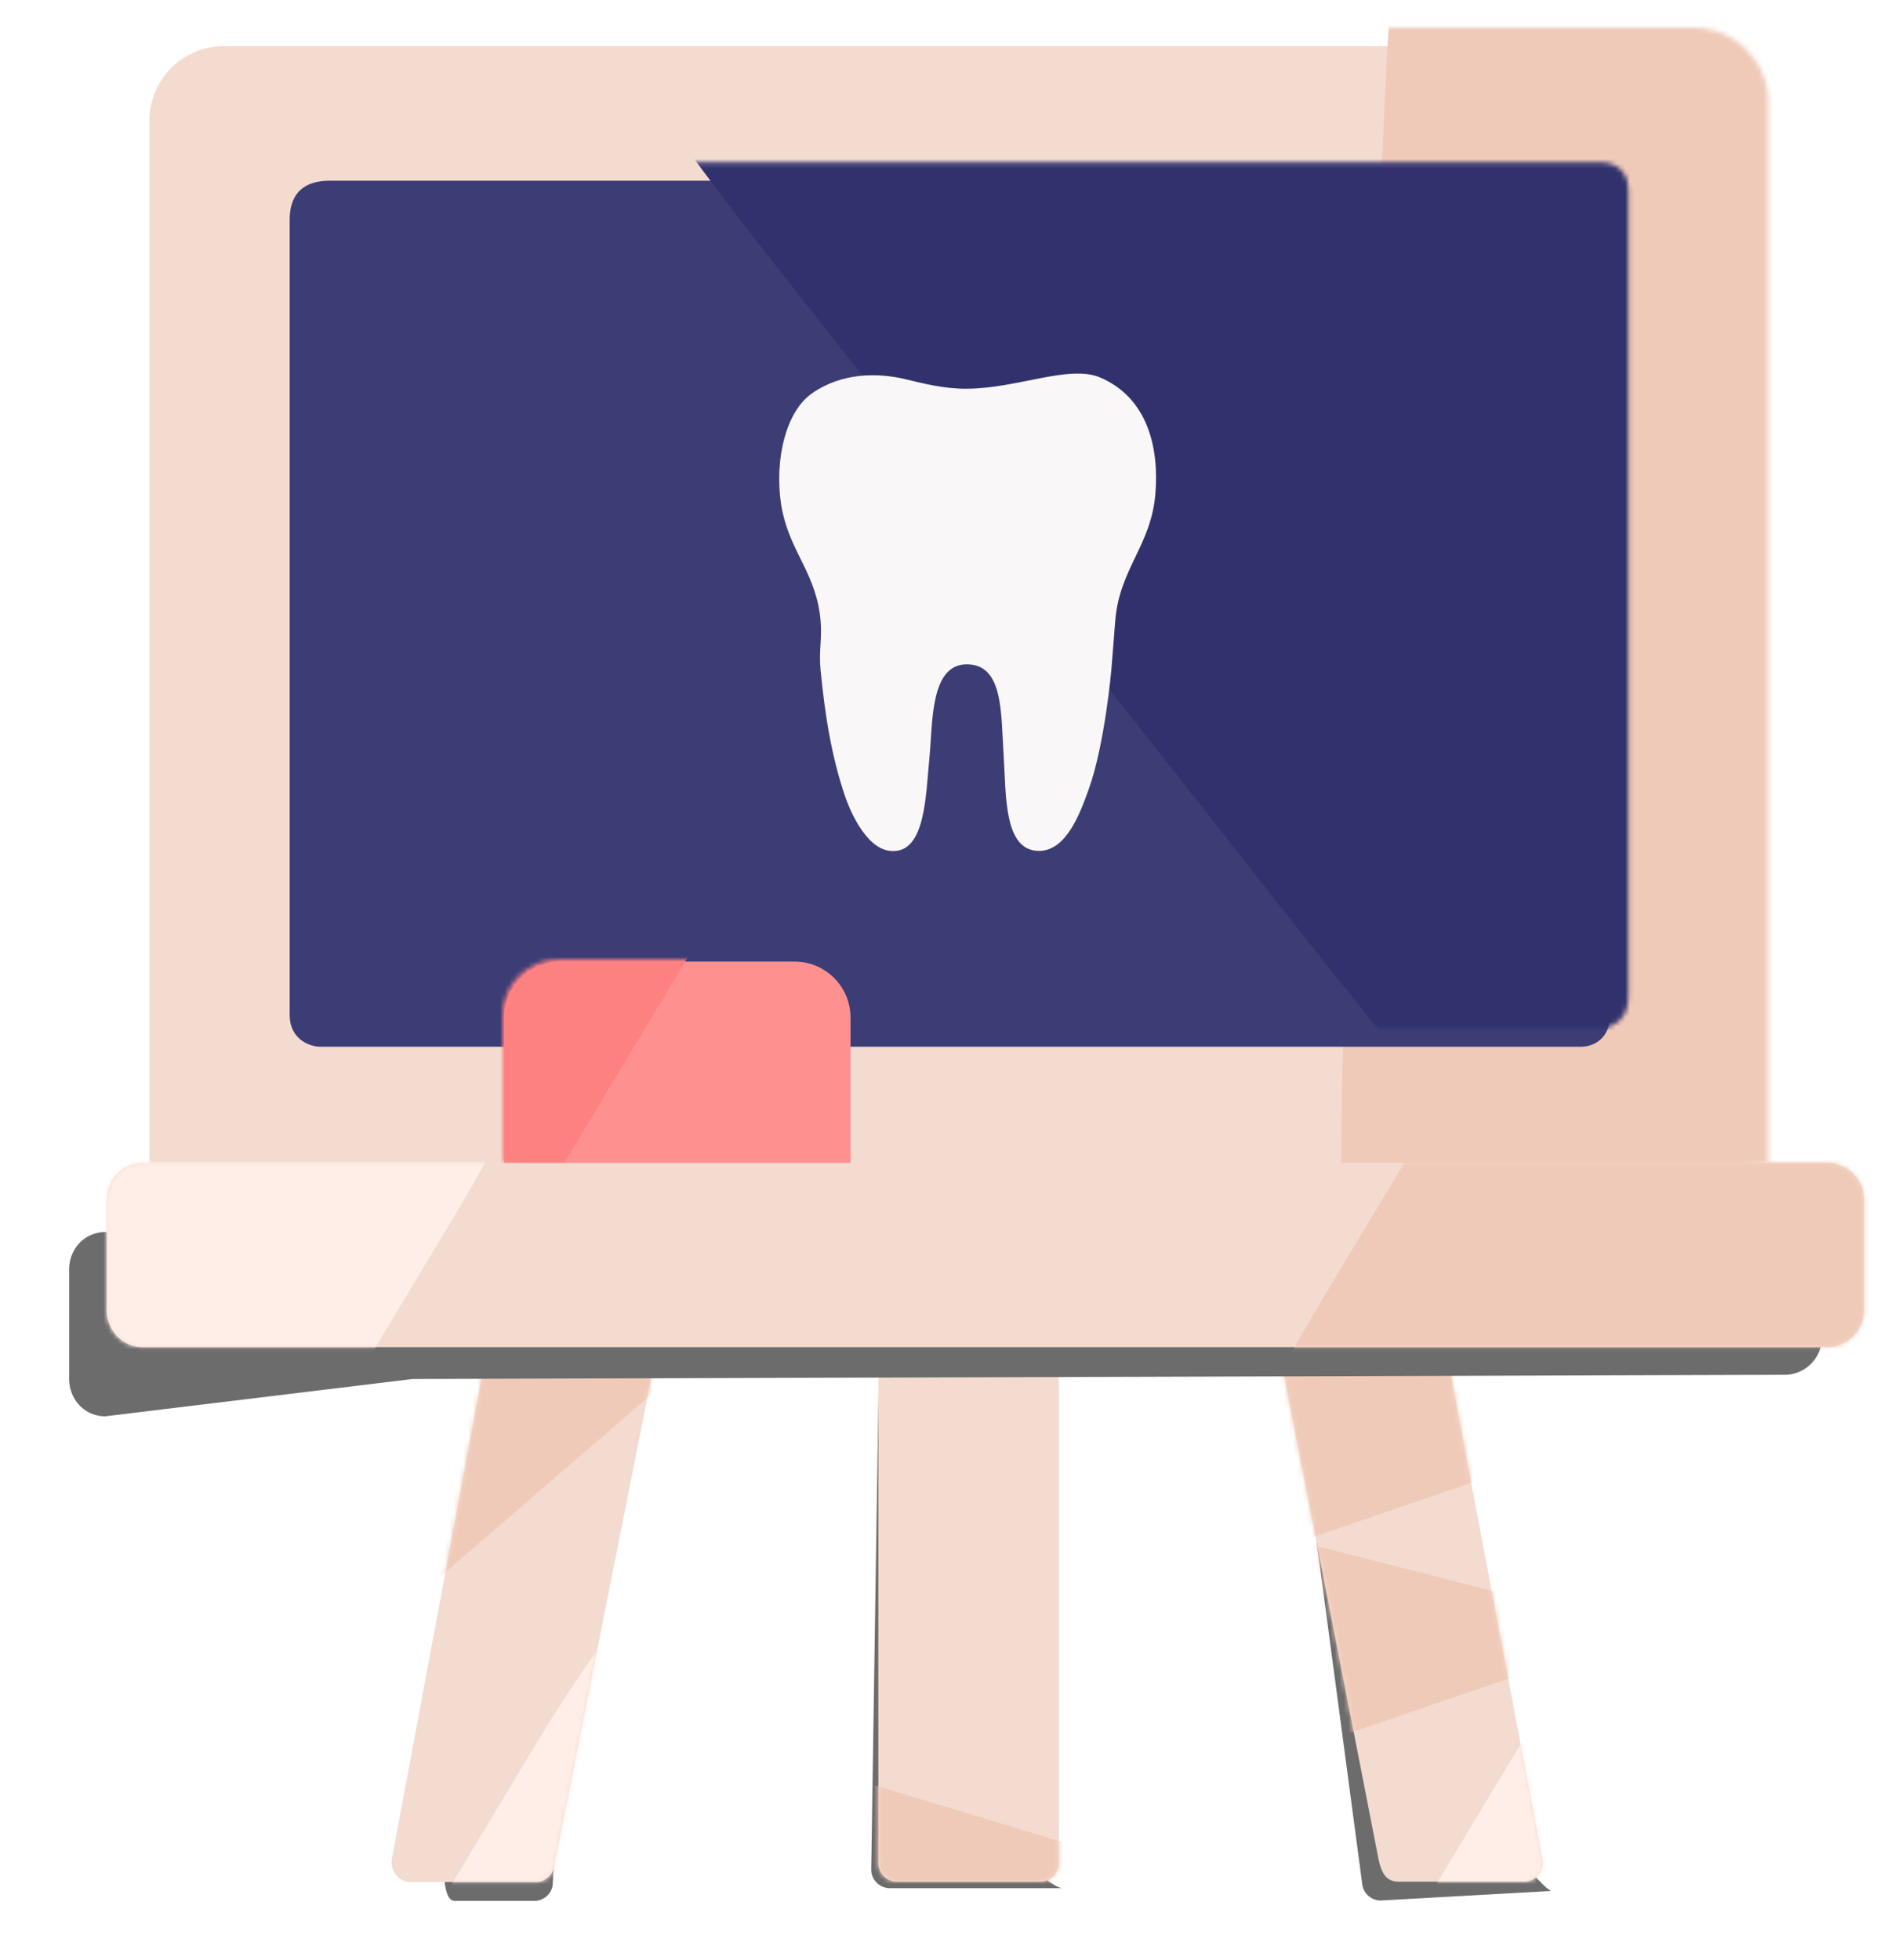 <svg width="411" height="425" fill="none" xmlns="http://www.w3.org/2000/svg" xmlns:xlink="http://www.w3.org/1999/xlink"><g filter="url(#filter0_f)"><path d="M223.277 276v-4H191l-2.044 133.357a4.043 4.043 0 004.044 4.044h37.5c-2.234 0-9-6.167-9-8.401l-25-129 26.777 4z" fill="#6C6C6C"/></g><path d="M225.594 408h-31.05a4.045 4.045 0 01-4.044-4.044V270.598L229.638 288v115.956a4.044 4.044 0 01-4.044 4.044z" fill="#F3DBD0"/><mask id="a" maskUnits="userSpaceOnUse" x="190" y="270" width="40" height="139"><path d="M225.594 408.001h-31.05a4.043 4.043 0 01-4.044-4.044V270.6l39.138 17.401v115.956a4.043 4.043 0 01-4.044 4.044z" fill="#F3DBD0"/></mask><g filter="url(#filter1_f)" mask="url(#a)"><path d="M129.58 465.492l26.184-86.629c.32-1.06 13.925 2.176 30.41 7.158l87.719 26.514c16.485 4.983 29.605 9.825 29.284 10.884l-26.184 86.63c-.32 1.059-13.942-2.12-30.427-7.103l-87.719-26.514c-16.485-4.983-29.588-9.88-29.267-10.94z" fill="#F0CAB8"/></g><g filter="url(#filter2_f)"><path d="M119.853 408.878l5.217-90.301 3.576-46.5h-8.153l-23.923 130c-.483 2.496-.531 10.078 2.01 10.078h17.302a4.044 4.044 0 003.971-3.277z" fill="#6C6C6C"/></g><path d="M120.153 404.801L143.5 287.5 128.946 268l-18.446-1.5L85 403c-.483 2.495 1.458 5.077 4 5.077h27.182a4.044 4.044 0 003.971-3.276z" fill="#F3DBD0"/><mask id="b" maskUnits="userSpaceOnUse" x="84" y="266" width="60" height="143"><path d="M120.153 404.801L143.5 287.5 128.946 268l-18.446-1.5L85 403c-.483 2.495 1.458 5.077 4 5.077h27.182a4.044 4.044 0 003.971-3.276z" fill="#F3DBD0"/></mask><g mask="url(#b)"><g filter="url(#filter3_f)"><path d="M140.913 538.443l-87.041-52.342c-1.065-.64 5.322-13.088 14.197-27.847l47.225-78.533c8.875-14.758 16.876-26.236 17.941-25.595l87.04 52.341c1.065.64-5.265 13.122-14.141 27.881l-47.225 78.532c-8.875 14.759-16.932 26.203-17.996 25.563z" fill="#FFEEE7"/></g><g filter="url(#filter4_f)"><path d="M70.995 360.038l-66.383-76.87c-.812-.94 9.137-10.777 22.171-22.033l69.356-59.894c13.034-11.256 24.215-19.667 25.027-18.726l66.383 76.869c.812.941-9.095 10.826-22.129 22.083l-69.356 59.894c-13.034 11.256-24.257 19.617-25.07 18.677z" fill="#F0CAB8"/></g></g><g filter="url(#filter5_d)"><path d="M383.524 252.143l-169.22 19.974-177.895-19.974V22.177C36.41 13.243 43.653 6 52.587 6h314.759c8.935 0 16.178 7.243 16.178 16.177v229.966z" fill="#F3DBD0"/></g><mask id="c" maskUnits="userSpaceOnUse" x="36" y="6" width="348" height="267"><path d="M383.524 252.143l-169.22 19.974-177.895-19.974V22.177C36.41 13.243 43.653 6 52.587 6h314.759c8.935 0 16.178 7.243 16.178 16.177v229.966z" fill="#F3DBD0"/></mask><g filter="url(#filter6_f)" mask="url(#c)"><path d="M482.552 285.251l-189.477-8.419c-2.318-.103-2.8-28.883-1.226-64.294l8.372-188.425c1.574-35.41 4.607-64.035 6.924-63.932l189.478 8.42c2.318.102 2.921 28.888 1.348 64.299l-8.373 188.425c-1.574 35.411-4.728 64.029-7.046 63.926z" fill="#F0CAB8"/></g><g filter="url(#filter7_f)"><path d="M322.536 389.5l-30.751-76.151h20.621L304.411 272l-27.875-5.5 18.953 142.301a4.045 4.045 0 003.97 3.276L336.536 410c-1.937 0-18.5-20.5-14-20.5z" fill="#6C6C6C"/></g><path d="M299 403.188L272.5 267.5l24.548 4.617L312 284l22.531 119.188a4.044 4.044 0 01-3.97 4.812H304c-1.939 0-4 0-5-4.812z" fill="#F3DBD0"/><mask id="d" maskUnits="userSpaceOnUse" x="272" y="267" width="63" height="141"><path d="M299 403.188L272.5 267.5l24.548 4.617L312 284l22.531 119.188a4.044 4.044 0 01-3.97 4.812H304c-1.939 0-4 0-5-4.812z" fill="#F3DBD0"/></mask><g mask="url(#d)"><g filter="url(#filter8_f)"><path d="M362.913 524.443l-87.041-52.342c-1.065-.64 5.322-13.088 14.197-27.847l47.225-78.533c8.875-14.758 16.876-26.236 17.941-25.595l87.04 52.341c1.065.64-5.266 13.122-14.141 27.881l-47.225 78.532c-8.875 14.759-16.932 26.203-17.996 25.563z" fill="#FFEEE7"/></g><g filter="url(#filter9_f)"><path d="M257.927 340.322l-29.297-85.627c-.358-1.047 12.577-6.36 28.872-11.935l86.704-29.666c16.294-5.575 29.773-9.3 30.131-8.253l29.298 85.627c.358 1.047-12.559 6.415-28.853 11.991l-86.704 29.665c-16.295 5.575-29.792 9.245-30.151 8.198z" fill="#F0CAB8"/></g><g filter="url(#filter10_f)"><path d="M271.459 381.936l-15.134-44.232c-.185-.541 6.497-3.285 14.915-6.165l53.98 13.813c8.417-2.88 15.57 2.558 15.756 3.099l5.751 7.732c.185.541-6.487 3.314-14.904 6.194l-44.789 15.325c-8.417 2.88-15.39 4.775-15.575 4.234z" fill="#F0CAB8"/></g></g><g filter="url(#filter11_d)"><path d="M66.825 216V44c0-2.168 0-8.816 8.675-8.816H347c5 0 6.175 3.648 6.175 5.816v174.5c.325 6-4.007 7.459-6.175 7.459H73.5c-2.168 0-6.675-1.459-6.675-6.959z" fill="#3C3D75"/></g><mask id="e" maskUnits="userSpaceOnUse" x="66" y="35" width="288" height="188"><path d="M66.825 215.997v-172c0-2.168 0-8.817 8.675-8.817H347c5 0 6.175 3.649 6.175 5.816v174.501c.325 6-4.007 7.459-6.175 7.459H73.5c-2.168 0-6.675-1.459-6.675-6.959z" fill="#3C3D75"/></mask><g filter="url(#filter12_f)" mask="url(#e)"><path d="M476.321 135.606L327.32 252.958c-1.823 1.435-20.981-20.047-42.913-47.894L167.708 56.892C145.776 29.045 129.382 5.386 131.204 3.95l149.001-117.352c1.823-1.435 21.077 19.972 43.008 47.818l116.7 148.173c21.931 27.846 38.23 51.581 36.408 53.016z" fill="#31326D"/></g><g filter="url(#filter13_d)"><path d="M238.62 77.856c-6.692-2.859-17.833 2.353-28.904 2.43-4.954.035-9.325-1.11-13.443-2.087-5.729-1.36-13.497-1.51-20.086 3.037-6.59 4.546-8.388 16.923-6.452 25.841 1.937 8.917 7.365 13.595 8.229 23.385.368 4.171-.4 6.554 0 10.722.914 9.52 2.351 18.869 5.41 27.732.622 1.801 4.091 10.99 9.683 11.58 7.689.81 7.71-11.91 8.543-20.443.712-7.29.121-20.064 8.116-20.013 7.973.051 7.358 10.584 7.974 20.013.545 8.352 0 20.317 7.546 20.443 5.984.099 8.991-8.058 10.892-13.363 3.514-9.809 4.913-25.949 4.913-25.949s.506-6.549.854-10.722c.932-11.154 7.734-16.151 8.686-27.303.854-10.007-1.641-20.894-11.961-25.303z" fill="#F9F7F7"/></g><path d="M184.465 252.143l-42.017 15.78-33.11-15.78v-31.515c0-6.701 5.529-12.133 12.229-12.133h50.765c6.701 0 12.133 5.432 12.133 12.133v31.515z" fill="#FF9090"/><mask id="f" maskUnits="userSpaceOnUse" x="109" y="208" width="76" height="60"><path d="M184.128 251.648l-42.017 15.78L109 251.648v-31.515c0-6.701 5.529-12.133 12.23-12.133h50.765c6.7 0 12.133 5.432 12.133 12.133v31.515z" fill="#FF9090"/></mask><g filter="url(#filter14_f)" mask="url(#f)"><path d="M100.913 283.443l-87.041-52.342c-1.065-.64 5.322-13.088 14.197-27.847l47.225-78.533c8.875-14.758 16.876-26.236 17.94-25.595l87.041 52.341c1.065.64-5.266 13.122-14.141 27.881l-47.225 78.532c-8.875 14.759-16.932 26.203-17.996 25.563z" fill="#FE8181"/></g><g filter="url(#filter15_f)"><path d="M387.052 298.089L89.5 299l-66.646 8.089c-4.468 0-7.854-3.621-7.854-8.089v-23.772c0-4.468 3.387-8.089 7.854-8.089L387.052 263a8.088 8.088 0 018.089 8.089V290a8.09 8.09 0 01-8.089 8.089z" fill="#6C6C6C"/></g><path d="M396.198 292.09H31c-4.468 0-7.854-3.622-7.854-8.089v-23.772c0-4.468 3.387-8.089 7.854-8.089h365.198a8.088 8.088 0 018.089 8.089v23.772a8.09 8.09 0 01-8.089 8.089z" fill="#F3DBD0"/><mask id="g" maskUnits="userSpaceOnUse" x="23" y="252" width="382" height="41"><path d="M396.202 292.09H31.004c-4.468 0-7.854-3.622-7.854-8.089v-23.772c0-4.468 3.387-8.089 7.854-8.089h365.198a8.089 8.089 0 018.089 8.089v23.772a8.09 8.09 0 01-8.089 8.089z" fill="#F3DBD0"/></mask><g mask="url(#g)"><g filter="url(#filter16_f)"><path d="M359.913 361.443l-87.041-52.342c-1.065-.64 5.322-13.088 14.197-27.847l47.225-78.533c8.875-14.758 16.876-26.236 17.941-25.595l87.04 52.341c1.065.64-5.266 13.122-14.141 27.881l-47.225 78.532c-8.875 14.759-16.932 26.203-17.996 25.563z" fill="#F0CAB8"/></g><g filter="url(#filter17_f)"><path d="M32.913 368.443l-87.041-52.342c-1.065-.64 5.322-13.088 14.197-27.847l47.225-78.533c8.875-14.758 16.876-26.236 17.94-25.595l87.041 52.341c1.065.64-5.266 13.122-14.14 27.881L50.908 342.88c-8.875 14.759-16.932 26.203-17.996 25.563z" fill="#FFEEE7"/></g></g><mask id="o" maskUnits="userSpaceOnUse" x="15" y="6" width="390" height="407"><path d="M223.277 276v-4H191l-2.044 133.357a4.043 4.043 0 004.044 4.044h37.5c-2.234 0-9-6.167-9-8.401l-25-129 26.777 4z" fill="#6C6C6C"/><path d="M225.594 408h-31.05a4.045 4.045 0 01-4.044-4.044V270.598L229.638 288v115.956a4.044 4.044 0 01-4.044 4.044z" fill="#F3DBD0"/><mask id="h" maskUnits="userSpaceOnUse" x="190" y="270" width="40" height="139"><path d="M225.594 408.001h-31.05a4.043 4.043 0 01-4.044-4.044V270.6l39.138 17.401v115.956a4.043 4.043 0 01-4.044 4.044z" fill="#F3DBD0"/></mask><g mask="url(#h)"><path d="M129.58 465.492l26.184-86.629c.32-1.06 13.925 2.176 30.41 7.158l87.719 26.514c16.485 4.983 29.605 9.825 29.284 10.884l-26.184 86.63c-.32 1.059-13.942-2.12-30.427-7.103l-87.719-26.514c-16.485-4.983-29.588-9.88-29.267-10.94z" fill="#F0CAB8"/></g><path d="M119.853 408.878l5.217-90.301 3.576-46.5h-8.153l-23.923 130c-.483 2.496-.531 10.078 2.01 10.078h17.302a4.044 4.044 0 003.971-3.277z" fill="#6C6C6C"/><path d="M120.153 404.801L143.5 287.5 128.946 268l-18.446-1.5L85 403c-.483 2.495 1.458 5.077 4 5.077h27.182a4.044 4.044 0 003.971-3.276z" fill="#F3DBD0"/><mask id="i" maskUnits="userSpaceOnUse" x="84" y="266" width="60" height="143"><path d="M120.153 404.801L143.5 287.5 128.946 268l-18.446-1.5L85 403c-.483 2.495 1.458 5.077 4 5.077h27.182a4.044 4.044 0 003.971-3.276z" fill="#F3DBD0"/></mask><g mask="url(#i)"><path d="M140.913 538.443l-87.041-52.342c-1.065-.64 5.322-13.088 14.197-27.847l47.225-78.533c8.875-14.758 16.876-26.236 17.941-25.595l87.04 52.341c1.065.64-5.265 13.122-14.141 27.881l-47.225 78.532c-8.875 14.759-16.932 26.203-17.996 25.563z" fill="#FFEEE7"/><path d="M70.995 360.038l-66.383-76.87c-.812-.94 9.137-10.777 22.171-22.033l69.356-59.894c13.034-11.256 24.215-19.667 25.027-18.726l66.383 76.869c.812.941-9.095 10.826-22.129 22.083l-69.356 59.894c-13.034 11.256-24.257 19.617-25.07 18.677z" fill="#F0CAB8"/></g><path d="M383.524 252.143l-169.22 19.974-177.895-19.974V22.177C36.41 13.243 43.653 6 52.587 6h314.759c8.935 0 16.178 7.243 16.178 16.177v229.966z" fill="#F3DBD0"/><mask id="j" maskUnits="userSpaceOnUse" x="36" y="6" width="348" height="267"><path d="M383.524 252.143l-169.22 19.974-177.895-19.974V22.177C36.41 13.243 43.653 6 52.587 6h314.759c8.935 0 16.178 7.243 16.178 16.177v229.966z" fill="#F3DBD0"/></mask><g mask="url(#j)"><path d="M482.552 285.251l-189.477-8.419c-2.318-.103-2.8-28.883-1.226-64.294l8.372-188.425c1.574-35.41 4.607-64.035 6.924-63.932l189.478 8.42c2.318.102 2.921 28.888 1.348 64.299l-8.373 188.425c-1.574 35.411-4.728 64.029-7.046 63.926z" fill="#F0CAB8"/></g><path d="M322.536 389.5l-30.751-76.151h20.621L304.411 272l-27.875-5.5 18.953 142.301a4.045 4.045 0 003.97 3.276L336.536 410c-1.937 0-18.5-20.5-14-20.5z" fill="#6C6C6C"/><path d="M299 403.188L272.5 267.5l24.548 4.617L312 284l22.531 119.188a4.044 4.044 0 01-3.97 4.812H304c-1.939 0-4 0-5-4.812z" fill="#F3DBD0"/><mask id="k" maskUnits="userSpaceOnUse" x="272" y="267" width="63" height="141"><path d="M299 403.188L272.5 267.5l24.548 4.617L312 284l22.531 119.188a4.044 4.044 0 01-3.97 4.812H304c-1.939 0-4 0-5-4.812z" fill="#F3DBD0"/></mask><g mask="url(#k)"><path d="M362.913 524.443l-87.041-52.342c-1.065-.64 5.322-13.088 14.197-27.847l47.225-78.533c8.875-14.758 16.876-26.236 17.941-25.595l87.04 52.341c1.065.64-5.266 13.122-14.141 27.881l-47.225 78.532c-8.875 14.759-16.932 26.203-17.996 25.563z" fill="#FFEEE7"/><path d="M257.927 340.322l-29.297-85.627c-.358-1.047 12.577-6.36 28.872-11.935l86.704-29.666c16.294-5.575 29.773-9.3 30.131-8.253l29.298 85.627c.358 1.047-12.559 6.415-28.853 11.991l-86.704 29.665c-16.295 5.575-29.792 9.245-30.151 8.198z" fill="#F0CAB8"/><path d="M271.459 381.936l-15.134-44.232c-.185-.541 6.497-3.285 14.915-6.165l53.98 13.813c8.417-2.88 15.57 2.558 15.756 3.099l5.751 7.732c.185.541-6.487 3.314-14.904 6.194l-44.789 15.325c-8.417 2.88-15.39 4.775-15.575 4.234z" fill="#F0CAB8"/></g><path d="M66.825 216V44c0-2.168 0-8.816 8.675-8.816H347c5 0 6.175 3.648 6.175 5.816v174.5c.325 6-4.007 7.459-6.175 7.459H73.5c-2.168 0-6.675-1.459-6.675-6.959z" fill="#3C3D75"/><mask id="l" maskUnits="userSpaceOnUse" x="66" y="35" width="288" height="188"><path d="M66.825 215.997v-172c0-2.168 0-8.817 8.675-8.817H347c5 0 6.175 3.649 6.175 5.816v174.501c.325 6-4.007 7.459-6.175 7.459H73.5c-2.168 0-6.675-1.459-6.675-6.959z" fill="#3C3D75"/></mask><g mask="url(#l)"><path d="M476.321 135.606L327.32 252.958c-1.823 1.435-20.981-20.047-42.913-47.894L167.708 56.892C145.776 29.045 129.382 5.386 131.204 3.95l149.001-117.352c1.823-1.435 21.077 19.972 43.008 47.818l116.7 148.173c21.931 27.846 38.23 51.581 36.408 53.016z" fill="#31326D"/></g><path d="M238.62 77.856c-6.692-2.859-17.833 2.353-28.904 2.43-4.954.035-9.325-1.11-13.443-2.087-5.729-1.36-13.497-1.51-20.086 3.037-6.59 4.546-8.388 16.923-6.452 25.841 1.937 8.917 7.365 13.595 8.229 23.385.368 4.171-.4 6.554 0 10.722.914 9.52 2.351 18.869 5.41 27.732.622 1.801 4.091 10.99 9.683 11.58 7.689.81 7.71-11.91 8.543-20.443.712-7.29.121-20.064 8.116-20.013 7.973.051 7.358 10.584 7.974 20.013.545 8.352 0 20.317 7.546 20.443 5.984.099 8.991-8.058 10.892-13.363 3.514-9.809 4.913-25.949 4.913-25.949s.506-6.549.854-10.722c.932-11.154 7.734-16.151 8.686-27.303.854-10.007-1.641-20.894-11.961-25.303z" fill="#F9F7F7"/><path d="M184.465 252.143l-42.017 15.78-33.11-15.78v-31.515c0-6.701 5.529-12.133 12.229-12.133h50.765c6.701 0 12.133 5.432 12.133 12.133v31.515z" fill="#FF9090"/><mask id="m" maskUnits="userSpaceOnUse" x="109" y="208" width="76" height="60"><path d="M184.128 251.648l-42.017 15.78L109 251.648v-31.515c0-6.701 5.529-12.133 12.23-12.133h50.765c6.7 0 12.133 5.432 12.133 12.133v31.515z" fill="#FF9090"/></mask><g mask="url(#m)"><path d="M100.913 283.443l-87.041-52.342c-1.065-.64 5.322-13.088 14.197-27.847l47.225-78.533c8.875-14.758 16.876-26.236 17.94-25.595l87.041 52.341c1.065.64-5.266 13.122-14.141 27.881l-47.225 78.532c-8.875 14.759-16.932 26.203-17.996 25.563z" fill="#FE8181"/></g><path d="M387.052 298.089L89.5 299l-66.646 8.089c-4.468 0-7.854-3.621-7.854-8.089v-23.772c0-4.468 3.387-8.089 7.854-8.089L387.052 263a8.088 8.088 0 018.089 8.089V290a8.09 8.09 0 01-8.089 8.089z" fill="#6C6C6C"/><path d="M396.198 292.09H31c-4.468 0-7.854-3.622-7.854-8.089v-23.772c0-4.468 3.387-8.089 7.854-8.089h365.198a8.088 8.088 0 018.089 8.089v23.772a8.09 8.09 0 01-8.089 8.089z" fill="#F3DBD0"/><mask id="n" maskUnits="userSpaceOnUse" x="23" y="252" width="382" height="41"><path d="M396.202 292.09H31.004c-4.468 0-7.854-3.622-7.854-8.089v-23.772c0-4.468 3.387-8.089 7.854-8.089h365.198a8.089 8.089 0 018.089 8.089v23.772a8.09 8.09 0 01-8.089 8.089z" fill="#F3DBD0"/></mask><g mask="url(#n)"><path d="M359.913 361.443l-87.041-52.342c-1.065-.64 5.322-13.088 14.197-27.847l47.225-78.533c8.875-14.758 16.876-26.236 17.941-25.595l87.04 52.341c1.065.64-5.266 13.122-14.141 27.881l-47.225 78.532c-8.875 14.759-16.932 26.203-17.996 25.563z" fill="#F0CAB8"/><path d="M32.913 368.443l-87.041-52.342c-1.065-.64 5.322-13.088 14.197-27.847l47.225-78.533c8.875-14.758 16.876-26.236 17.94-25.595l87.041 52.341c1.065.64-5.266 13.122-14.14 27.881L50.908 342.88c-8.875 14.759-16.932 26.203-17.996 25.563z" fill="#FFEEE7"/></g></mask><g mask="url(#o)" fill-opacity=".05"><path transform="rotate(90 69 -90)" fill="url(#pattern0)" d="M69-90h633v283H69z"/><path transform="rotate(90 351 -124)" fill="url(#pattern1)" d="M351-124h633v282H351z"/><path transform="rotate(90 633 -114)" fill="url(#pattern2)" d="M633-114h633v282H633z"/></g><defs><filter id="filter0_f" x="173.956" y="257" width="71.544" height="167.402" filterUnits="userSpaceOnUse" color-interpolation-filters="sRGB"><feFlood flood-opacity="0" result="BackgroundImageFix"/><feBlend in="SourceGraphic" in2="BackgroundImageFix" result="shape"/><feGaussianBlur stdDeviation="7.5" result="effect1_foregroundBlur"/></filter><filter id="filter1_f" x="99" y="347" width="234.741" height="194.967" filterUnits="userSpaceOnUse" color-interpolation-filters="sRGB"><feFlood flood-opacity="0" result="BackgroundImageFix"/><feBlend in="SourceGraphic" in2="BackgroundImageFix" result="shape"/><feGaussianBlur stdDeviation="15" result="effect1_foregroundBlur"/></filter><filter id="filter2_f" x="86.31" y="262.077" width="52.336" height="160.077" filterUnits="userSpaceOnUse" color-interpolation-filters="sRGB"><feFlood flood-opacity="0" result="BackgroundImageFix"/><feBlend in="SourceGraphic" in2="BackgroundImageFix" result="shape"/><feGaussianBlur stdDeviation="5" result="effect1_foregroundBlur"/></filter><filter id="filter3_f" x="22" y="323" width="230.203" height="246.602" filterUnits="userSpaceOnUse" color-interpolation-filters="sRGB"><feFlood flood-opacity="0" result="BackgroundImageFix"/><feBlend in="SourceGraphic" in2="BackgroundImageFix" result="shape"/><feGaussianBlur stdDeviation="15" result="effect1_foregroundBlur"/></filter><filter id="filter4_f" x="-26.816" y="150.861" width="245.835" height="240.879" filterUnits="userSpaceOnUse" color-interpolation-filters="sRGB"><feFlood flood-opacity="0" result="BackgroundImageFix"/><feBlend in="SourceGraphic" in2="BackgroundImageFix" result="shape"/><feGaussianBlur stdDeviation="15" result="effect1_foregroundBlur"/></filter><filter id="filter5_d" x="22.409" y="0" width="367.114" height="286.117" filterUnits="userSpaceOnUse" color-interpolation-filters="sRGB"><feFlood flood-opacity="0" result="BackgroundImageFix"/><feColorMatrix in="SourceAlpha" values="0 0 0 0 0 0 0 0 0 0 0 0 0 0 0 0 0 0 127 0"/><feOffset dx="-4" dy="4"/><feGaussianBlur stdDeviation="5"/><feColorMatrix values="0 0 0 0 0 0 0 0 0 0 0 0 0 0 0 0 0 0 0.4 0"/><feBlend in2="BackgroundImageFix" result="effect1_dropShadow"/><feBlend in="SourceGraphic" in2="effect1_dropShadow" result="shape"/></filter><filter id="filter6_f" x="259" y="-70" width="271.819" height="385.438" filterUnits="userSpaceOnUse" color-interpolation-filters="sRGB"><feFlood flood-opacity="0" result="BackgroundImageFix"/><feBlend in="SourceGraphic" in2="BackgroundImageFix" result="shape"/><feGaussianBlur stdDeviation="15" result="effect1_foregroundBlur"/></filter><filter id="filter7_f" x="266.536" y="256.5" width="80" height="165.577" filterUnits="userSpaceOnUse" color-interpolation-filters="sRGB"><feFlood flood-opacity="0" result="BackgroundImageFix"/><feBlend in="SourceGraphic" in2="BackgroundImageFix" result="shape"/><feGaussianBlur stdDeviation="5" result="effect1_foregroundBlur"/></filter><filter id="filter8_f" x="244" y="309" width="230.203" height="246.602" filterUnits="userSpaceOnUse" color-interpolation-filters="sRGB"><feFlood flood-opacity="0" result="BackgroundImageFix"/><feBlend in="SourceGraphic" in2="BackgroundImageFix" result="shape"/><feGaussianBlur stdDeviation="15" result="effect1_foregroundBlur"/></filter><filter id="filter9_f" x="198" y="173" width="236.283" height="199.218" filterUnits="userSpaceOnUse" color-interpolation-filters="sRGB"><feFlood flood-opacity="0" result="BackgroundImageFix"/><feBlend in="SourceGraphic" in2="BackgroundImageFix" result="shape"/><feGaussianBlur stdDeviation="15" result="effect1_foregroundBlur"/></filter><filter id="filter10_f" x="226" y="281" width="151.063" height="131.916" filterUnits="userSpaceOnUse" color-interpolation-filters="sRGB"><feFlood flood-opacity="0" result="BackgroundImageFix"/><feBlend in="SourceGraphic" in2="BackgroundImageFix" result="shape"/><feGaussianBlur stdDeviation="15" result="effect1_foregroundBlur"/></filter><filter id="filter11_d" x="52.825" y="29.183" width="306.367" height="207.776" filterUnits="userSpaceOnUse" color-interpolation-filters="sRGB"><feFlood flood-opacity="0" result="BackgroundImageFix"/><feColorMatrix in="SourceAlpha" values="0 0 0 0 0 0 0 0 0 0 0 0 0 0 0 0 0 0 127 0"/><feOffset dx="-4" dy="4"/><feGaussianBlur stdDeviation="5"/><feColorMatrix values="0 0 0 0 0 0 0 0 0 0 0 0 0 0 0 0 0 0 0.4 0"/><feBlend in2="BackgroundImageFix" result="effect1_dropShadow"/><feBlend in="SourceGraphic" in2="effect1_dropShadow" result="shape"/></filter><filter id="filter12_f" x="98" y="-146" width="411.621" height="431.481" filterUnits="userSpaceOnUse" color-interpolation-filters="sRGB"><feFlood flood-opacity="0" result="BackgroundImageFix"/><feBlend in="SourceGraphic" in2="BackgroundImageFix" result="shape"/><feGaussianBlur stdDeviation="15" result="effect1_foregroundBlur"/></filter><filter id="filter13_d" x="165" y="77" width="89.736" height="111.532" filterUnits="userSpaceOnUse" color-interpolation-filters="sRGB"><feFlood flood-opacity="0" result="BackgroundImageFix"/><feColorMatrix in="SourceAlpha" values="0 0 0 0 0 0 0 0 0 0 0 0 0 0 0 0 0 0 127 0"/><feOffset dy="4"/><feGaussianBlur stdDeviation="2"/><feColorMatrix values="0 0 0 0 0 0 0 0 0 0 0 0 0 0 0 0 0 0 0.25 0"/><feBlend in2="BackgroundImageFix" result="effect1_dropShadow"/><feBlend in="SourceGraphic" in2="effect1_dropShadow" result="shape"/></filter><filter id="filter14_f" x="-18" y="68" width="230.203" height="246.602" filterUnits="userSpaceOnUse" color-interpolation-filters="sRGB"><feFlood flood-opacity="0" result="BackgroundImageFix"/><feBlend in="SourceGraphic" in2="BackgroundImageFix" result="shape"/><feGaussianBlur stdDeviation="15" result="effect1_foregroundBlur"/></filter><filter id="filter15_f" x="0" y="248" width="410.141" height="74.089" filterUnits="userSpaceOnUse" color-interpolation-filters="sRGB"><feFlood flood-opacity="0" result="BackgroundImageFix"/><feBlend in="SourceGraphic" in2="BackgroundImageFix" result="shape"/><feGaussianBlur stdDeviation="7.5" result="effect1_foregroundBlur"/></filter><filter id="filter16_f" x="241" y="146" width="230.203" height="246.602" filterUnits="userSpaceOnUse" color-interpolation-filters="sRGB"><feFlood flood-opacity="0" result="BackgroundImageFix"/><feBlend in="SourceGraphic" in2="BackgroundImageFix" result="shape"/><feGaussianBlur stdDeviation="15" result="effect1_foregroundBlur"/></filter><filter id="filter17_f" x="-86" y="153" width="230.203" height="246.602" filterUnits="userSpaceOnUse" color-interpolation-filters="sRGB"><feFlood flood-opacity="0" result="BackgroundImageFix"/><feBlend in="SourceGraphic" in2="BackgroundImageFix" result="shape"/><feGaussianBlur stdDeviation="15" result="effect1_foregroundBlur"/></filter><pattern id="pattern0" patternContentUnits="objectBoundingBox" width="1" height="1"><use xlink:href="#image0" transform="matrix(.003 0 0 .007 0 -.339)"/></pattern><pattern id="pattern1" patternContentUnits="objectBoundingBox" width="1" height="1"><use xlink:href="#image0" transform="matrix(.003 0 0 .007 0 -.342)"/></pattern><pattern id="pattern2" patternContentUnits="objectBoundingBox" width="1" height="1"><use xlink:href="#image0" transform="matrix(.003 0 0 .007 0 -.342)"/></pattern></defs></svg>